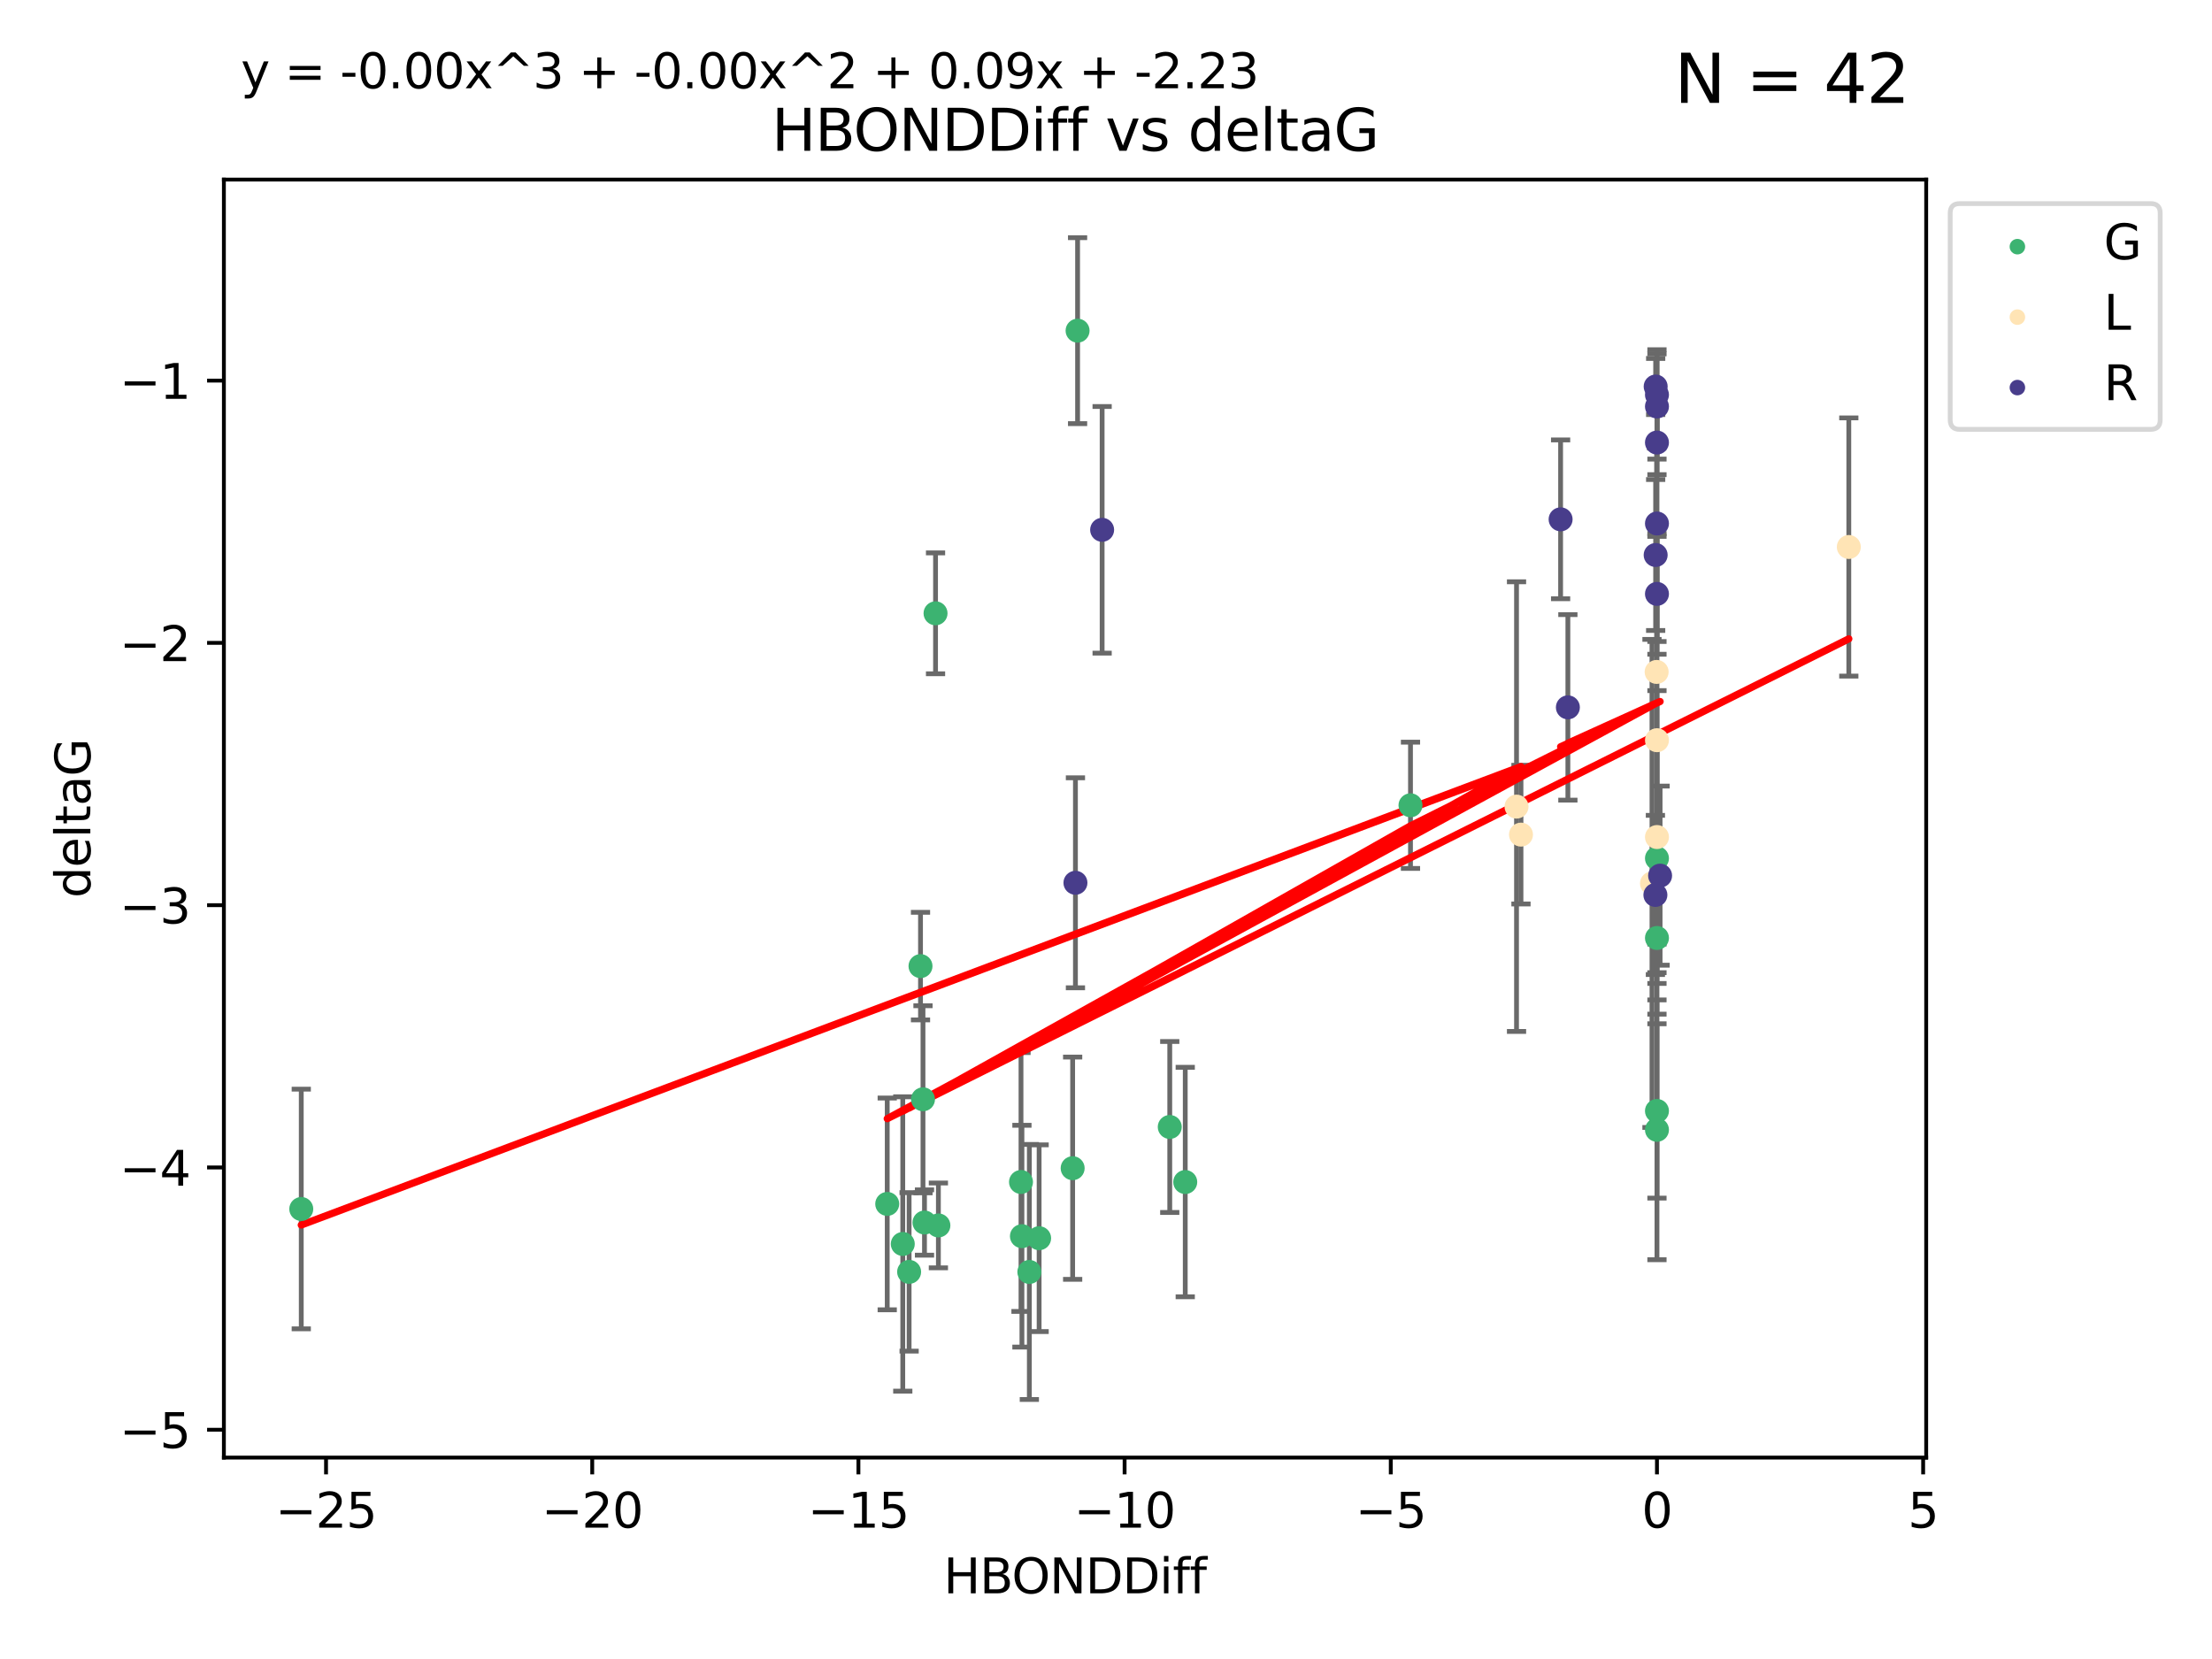 <?xml version="1.0" encoding="utf-8" standalone="no"?>
<!DOCTYPE svg PUBLIC "-//W3C//DTD SVG 1.1//EN"
  "http://www.w3.org/Graphics/SVG/1.1/DTD/svg11.dtd">
<svg xmlns:xlink="http://www.w3.org/1999/xlink" width="460.8pt" height="345.6pt" viewBox="0 0 460.8 345.6" xmlns="http://www.w3.org/2000/svg" version="1.1">
 <defs>
  <style type="text/css">*{stroke-linejoin: round; stroke-linecap: butt}</style>
 </defs>
 <g id="figure_1">
  <g id="patch_1">
   <path d="M 0 345.6 
L 460.8 345.6 
L 460.8 0 
L 0 0 
z
" style="fill: #ffffff"/>
  </g>
  <g id="axes_1">
   <g id="patch_2">
    <path d="M 46.64 303.64 
L 401.26 303.64 
L 401.26 37.411 
L 46.64 37.411 
z
" style="fill: #ffffff"/>
   </g>
   <g id="PathCollection_1">
    <defs>
     <path id="m752e42484c" d="M 0 1.118 
C 0.297 1.118 0.581 1 0.791 0.791 
C 1 0.581 1.118 0.297 1.118 0 
C 1.118 -0.297 1 -0.581 0.791 -0.791 
C 0.581 -1 0.297 -1.118 0 -1.118 
C -0.297 -1.118 -0.581 -1 -0.791 -0.791 
C -1 -0.581 -1.118 -0.297 -1.118 0 
C -1.118 0.297 -1 0.581 -0.791 0.791 
C -0.581 1 -0.297 1.118 0 1.118 
z
" style="stroke: #3cb371"/>
    </defs>
    <g clip-path="url(#p8146390ed5)">
     <use xlink:href="#m752e42484c" x="214.432" y="264.972" style="fill: #3cb371; stroke: #3cb371"/>
     <use xlink:href="#m752e42484c" x="223.453" y="243.357" style="fill: #3cb371; stroke: #3cb371"/>
     <use xlink:href="#m752e42484c" x="188.065" y="259.141" style="fill: #3cb371; stroke: #3cb371"/>
     <use xlink:href="#m752e42484c" x="62.759" y="251.854" style="fill: #3cb371; stroke: #3cb371"/>
     <use xlink:href="#m752e42484c" x="212.887" y="257.518" style="fill: #3cb371; stroke: #3cb371"/>
     <use xlink:href="#m752e42484c" x="212.693" y="246.229" style="fill: #3cb371; stroke: #3cb371"/>
     <use xlink:href="#m752e42484c" x="195.484" y="255.28" style="fill: #3cb371; stroke: #3cb371"/>
     <use xlink:href="#m752e42484c" x="216.469" y="257.942" style="fill: #3cb371; stroke: #3cb371"/>
     <use xlink:href="#m752e42484c" x="224.48" y="68.883" style="fill: #3cb371; stroke: #3cb371"/>
     <use xlink:href="#m752e42484c" x="192.59" y="254.674" style="fill: #3cb371; stroke: #3cb371"/>
     <use xlink:href="#m752e42484c" x="246.908" y="246.241" style="fill: #3cb371; stroke: #3cb371"/>
     <use xlink:href="#m752e42484c" x="189.386" y="264.956" style="fill: #3cb371; stroke: #3cb371"/>
     <use xlink:href="#m752e42484c" x="243.681" y="234.768" style="fill: #3cb371; stroke: #3cb371"/>
     <use xlink:href="#m752e42484c" x="191.758" y="201.259" style="fill: #3cb371; stroke: #3cb371"/>
     <use xlink:href="#m752e42484c" x="184.826" y="250.798" style="fill: #3cb371; stroke: #3cb371"/>
     <use xlink:href="#m752e42484c" x="192.276" y="229.002" style="fill: #3cb371; stroke: #3cb371"/>
     <use xlink:href="#m752e42484c" x="194.89" y="127.765" style="fill: #3cb371; stroke: #3cb371"/>
     <use xlink:href="#m752e42484c" x="293.831" y="167.759" style="fill: #3cb371; stroke: #3cb371"/>
     <use xlink:href="#m752e42484c" x="345.176" y="195.399" style="fill: #3cb371; stroke: #3cb371"/>
     <use xlink:href="#m752e42484c" x="345.176" y="178.803" style="fill: #3cb371; stroke: #3cb371"/>
     <use xlink:href="#m752e42484c" x="345.176" y="235.362" style="fill: #3cb371; stroke: #3cb371"/>
     <use xlink:href="#m752e42484c" x="345.176" y="231.428" style="fill: #3cb371; stroke: #3cb371"/>
    </g>
   </g>
   <g id="PathCollection_2">
    <defs>
     <path id="mb0a4e1e391" d="M 0 1.118 
C 0.297 1.118 0.581 1 0.791 0.791 
C 1 0.581 1.118 0.297 1.118 0 
C 1.118 -0.297 1 -0.581 0.791 -0.791 
C 0.581 -1 0.297 -1.118 0 -1.118 
C -0.297 -1.118 -0.581 -1 -0.791 -0.791 
C -1 -0.581 -1.118 -0.297 -1.118 0 
C -1.118 0.297 -1 0.581 -0.791 0.791 
C -0.581 1 -0.297 1.118 0 1.118 
z
" style="stroke: #ffe4b5"/>
    </defs>
    <g clip-path="url(#p8146390ed5)">
     <use xlink:href="#mb0a4e1e391" x="316.848" y="173.867" style="fill: #ffe4b5; stroke: #ffe4b5"/>
     <use xlink:href="#mb0a4e1e391" x="315.92" y="168.033" style="fill: #ffe4b5; stroke: #ffe4b5"/>
     <use xlink:href="#mb0a4e1e391" x="385.141" y="113.949" style="fill: #ffe4b5; stroke: #ffe4b5"/>
     <use xlink:href="#mb0a4e1e391" x="345.107" y="139.975" style="fill: #ffe4b5; stroke: #ffe4b5"/>
     <use xlink:href="#mb0a4e1e391" x="345.176" y="174.371" style="fill: #ffe4b5; stroke: #ffe4b5"/>
     <use xlink:href="#mb0a4e1e391" x="344.139" y="184.029" style="fill: #ffe4b5; stroke: #ffe4b5"/>
     <use xlink:href="#mb0a4e1e391" x="345.176" y="154.198" style="fill: #ffe4b5; stroke: #ffe4b5"/>
    </g>
   </g>
   <g id="PathCollection_3">
    <defs>
     <path id="m18430d76c0" d="M 0 1.118 
C 0.297 1.118 0.581 1 0.791 0.791 
C 1 0.581 1.118 0.297 1.118 0 
C 1.118 -0.297 1 -0.581 0.791 -0.791 
C 0.581 -1 0.297 -1.118 0 -1.118 
C -0.297 -1.118 -0.581 -1 -0.791 -0.791 
C -1 -0.581 -1.118 -0.297 -1.118 0 
C -1.118 0.297 -1 0.581 -0.791 0.791 
C -0.581 1 -0.297 1.118 0 1.118 
z
" style="stroke: #483d8b"/>
    </defs>
    <g clip-path="url(#p8146390ed5)">
     <use xlink:href="#m18430d76c0" x="345.176" y="123.719" style="fill: #483d8b; stroke: #483d8b"/>
     <use xlink:href="#m18430d76c0" x="224.034" y="183.902" style="fill: #483d8b; stroke: #483d8b"/>
     <use xlink:href="#m18430d76c0" x="344.906" y="80.519" style="fill: #483d8b; stroke: #483d8b"/>
     <use xlink:href="#m18430d76c0" x="229.594" y="110.37" style="fill: #483d8b; stroke: #483d8b"/>
     <use xlink:href="#m18430d76c0" x="344.904" y="115.619" style="fill: #483d8b; stroke: #483d8b"/>
     <use xlink:href="#m18430d76c0" x="345.176" y="84.676" style="fill: #483d8b; stroke: #483d8b"/>
     <use xlink:href="#m18430d76c0" x="325.103" y="108.187" style="fill: #483d8b; stroke: #483d8b"/>
     <use xlink:href="#m18430d76c0" x="345.828" y="182.412" style="fill: #483d8b; stroke: #483d8b"/>
     <use xlink:href="#m18430d76c0" x="345.176" y="92.189" style="fill: #483d8b; stroke: #483d8b"/>
     <use xlink:href="#m18430d76c0" x="345.176" y="82.238" style="fill: #483d8b; stroke: #483d8b"/>
     <use xlink:href="#m18430d76c0" x="326.618" y="147.356" style="fill: #483d8b; stroke: #483d8b"/>
     <use xlink:href="#m18430d76c0" x="345.176" y="109.055" style="fill: #483d8b; stroke: #483d8b"/>
     <use xlink:href="#m18430d76c0" x="344.849" y="186.434" style="fill: #483d8b; stroke: #483d8b"/>
    </g>
   </g>
   <g id="matplotlib.axis_1">
    <g id="xtick_1">
     <g id="line2d_1">
      <defs>
       <path id="m241f8feab2" d="M 0 0 
L 0 3.5 
" style="stroke: #000000; stroke-width: 0.8"/>
      </defs>
      <g>
       <use xlink:href="#m241f8feab2" x="67.92" y="303.64" style="stroke: #000000; stroke-width: 0.8"/>
      </g>
     </g>
     <g id="text_1">
      <!-- −25 -->
      <g transform="translate(57.368 318.238)scale(0.1 -0.1)">
       <defs>
        <path id="DejaVuSans-2212" d="M 678 2272 
L 4684 2272 
L 4684 1741 
L 678 1741 
L 678 2272 
z
" transform="scale(0.016)"/>
        <path id="DejaVuSans-32" d="M 1228 531 
L 3431 531 
L 3431 0 
L 469 0 
L 469 531 
Q 828 903 1448 1529 
Q 2069 2156 2228 2338 
Q 2531 2678 2651 2914 
Q 2772 3150 2772 3378 
Q 2772 3750 2511 3984 
Q 2250 4219 1831 4219 
Q 1534 4219 1204 4116 
Q 875 4013 500 3803 
L 500 4441 
Q 881 4594 1212 4672 
Q 1544 4750 1819 4750 
Q 2544 4750 2975 4387 
Q 3406 4025 3406 3419 
Q 3406 3131 3298 2873 
Q 3191 2616 2906 2266 
Q 2828 2175 2409 1742 
Q 1991 1309 1228 531 
z
" transform="scale(0.016)"/>
        <path id="DejaVuSans-35" d="M 691 4666 
L 3169 4666 
L 3169 4134 
L 1269 4134 
L 1269 2991 
Q 1406 3038 1543 3061 
Q 1681 3084 1819 3084 
Q 2600 3084 3056 2656 
Q 3513 2228 3513 1497 
Q 3513 744 3044 326 
Q 2575 -91 1722 -91 
Q 1428 -91 1123 -41 
Q 819 9 494 109 
L 494 744 
Q 775 591 1075 516 
Q 1375 441 1709 441 
Q 2250 441 2565 725 
Q 2881 1009 2881 1497 
Q 2881 1984 2565 2268 
Q 2250 2553 1709 2553 
Q 1456 2553 1204 2497 
Q 953 2441 691 2322 
L 691 4666 
z
" transform="scale(0.016)"/>
       </defs>
       <use xlink:href="#DejaVuSans-2212"/>
       <use xlink:href="#DejaVuSans-32" x="83.789"/>
       <use xlink:href="#DejaVuSans-35" x="147.412"/>
      </g>
     </g>
    </g>
    <g id="xtick_2">
     <g id="line2d_2">
      <g>
       <use xlink:href="#m241f8feab2" x="123.372" y="303.64" style="stroke: #000000; stroke-width: 0.8"/>
      </g>
     </g>
     <g id="text_2">
      <!-- −20 -->
      <g transform="translate(112.819 318.238)scale(0.1 -0.1)">
       <defs>
        <path id="DejaVuSans-30" d="M 2034 4250 
Q 1547 4250 1301 3770 
Q 1056 3291 1056 2328 
Q 1056 1369 1301 889 
Q 1547 409 2034 409 
Q 2525 409 2770 889 
Q 3016 1369 3016 2328 
Q 3016 3291 2770 3770 
Q 2525 4250 2034 4250 
z
M 2034 4750 
Q 2819 4750 3233 4129 
Q 3647 3509 3647 2328 
Q 3647 1150 3233 529 
Q 2819 -91 2034 -91 
Q 1250 -91 836 529 
Q 422 1150 422 2328 
Q 422 3509 836 4129 
Q 1250 4750 2034 4750 
z
" transform="scale(0.016)"/>
       </defs>
       <use xlink:href="#DejaVuSans-2212"/>
       <use xlink:href="#DejaVuSans-32" x="83.789"/>
       <use xlink:href="#DejaVuSans-30" x="147.412"/>
      </g>
     </g>
    </g>
    <g id="xtick_3">
     <g id="line2d_3">
      <g>
       <use xlink:href="#m241f8feab2" x="178.823" y="303.64" style="stroke: #000000; stroke-width: 0.8"/>
      </g>
     </g>
     <g id="text_3">
      <!-- −15 -->
      <g transform="translate(168.27 318.238)scale(0.1 -0.1)">
       <defs>
        <path id="DejaVuSans-31" d="M 794 531 
L 1825 531 
L 1825 4091 
L 703 3866 
L 703 4441 
L 1819 4666 
L 2450 4666 
L 2450 531 
L 3481 531 
L 3481 0 
L 794 0 
L 794 531 
z
" transform="scale(0.016)"/>
       </defs>
       <use xlink:href="#DejaVuSans-2212"/>
       <use xlink:href="#DejaVuSans-31" x="83.789"/>
       <use xlink:href="#DejaVuSans-35" x="147.412"/>
      </g>
     </g>
    </g>
    <g id="xtick_4">
     <g id="line2d_4">
      <g>
       <use xlink:href="#m241f8feab2" x="234.274" y="303.64" style="stroke: #000000; stroke-width: 0.8"/>
      </g>
     </g>
     <g id="text_4">
      <!-- −10 -->
      <g transform="translate(223.722 318.238)scale(0.1 -0.1)">
       <use xlink:href="#DejaVuSans-2212"/>
       <use xlink:href="#DejaVuSans-31" x="83.789"/>
       <use xlink:href="#DejaVuSans-30" x="147.412"/>
      </g>
     </g>
    </g>
    <g id="xtick_5">
     <g id="line2d_5">
      <g>
       <use xlink:href="#m241f8feab2" x="289.725" y="303.64" style="stroke: #000000; stroke-width: 0.8"/>
      </g>
     </g>
     <g id="text_5">
      <!-- −5 -->
      <g transform="translate(282.354 318.238)scale(0.1 -0.1)">
       <use xlink:href="#DejaVuSans-2212"/>
       <use xlink:href="#DejaVuSans-35" x="83.789"/>
      </g>
     </g>
    </g>
    <g id="xtick_6">
     <g id="line2d_6">
      <g>
       <use xlink:href="#m241f8feab2" x="345.176" y="303.64" style="stroke: #000000; stroke-width: 0.8"/>
      </g>
     </g>
     <g id="text_6">
      <!-- 0 -->
      <g transform="translate(341.995 318.238)scale(0.1 -0.1)">
       <use xlink:href="#DejaVuSans-30"/>
      </g>
     </g>
    </g>
    <g id="xtick_7">
     <g id="line2d_7">
      <g>
       <use xlink:href="#m241f8feab2" x="400.627" y="303.64" style="stroke: #000000; stroke-width: 0.8"/>
      </g>
     </g>
     <g id="text_7">
      <!-- 5 -->
      <g transform="translate(397.446 318.238)scale(0.1 -0.1)">
       <use xlink:href="#DejaVuSans-35"/>
      </g>
     </g>
    </g>
    <g id="text_8">
     <!-- HBONDDiff -->
     <g transform="translate(196.561 331.917)scale(0.1 -0.1)">
      <defs>
       <path id="DejaVuSans-48" d="M 628 4666 
L 1259 4666 
L 1259 2753 
L 3553 2753 
L 3553 4666 
L 4184 4666 
L 4184 0 
L 3553 0 
L 3553 2222 
L 1259 2222 
L 1259 0 
L 628 0 
L 628 4666 
z
" transform="scale(0.016)"/>
       <path id="DejaVuSans-42" d="M 1259 2228 
L 1259 519 
L 2272 519 
Q 2781 519 3026 730 
Q 3272 941 3272 1375 
Q 3272 1813 3026 2020 
Q 2781 2228 2272 2228 
L 1259 2228 
z
M 1259 4147 
L 1259 2741 
L 2194 2741 
Q 2656 2741 2882 2914 
Q 3109 3088 3109 3444 
Q 3109 3797 2882 3972 
Q 2656 4147 2194 4147 
L 1259 4147 
z
M 628 4666 
L 2241 4666 
Q 2963 4666 3353 4366 
Q 3744 4066 3744 3513 
Q 3744 3084 3544 2831 
Q 3344 2578 2956 2516 
Q 3422 2416 3680 2098 
Q 3938 1781 3938 1306 
Q 3938 681 3513 340 
Q 3088 0 2303 0 
L 628 0 
L 628 4666 
z
" transform="scale(0.016)"/>
       <path id="DejaVuSans-4f" d="M 2522 4238 
Q 1834 4238 1429 3725 
Q 1025 3213 1025 2328 
Q 1025 1447 1429 934 
Q 1834 422 2522 422 
Q 3209 422 3611 934 
Q 4013 1447 4013 2328 
Q 4013 3213 3611 3725 
Q 3209 4238 2522 4238 
z
M 2522 4750 
Q 3503 4750 4090 4092 
Q 4678 3434 4678 2328 
Q 4678 1225 4090 567 
Q 3503 -91 2522 -91 
Q 1538 -91 948 565 
Q 359 1222 359 2328 
Q 359 3434 948 4092 
Q 1538 4750 2522 4750 
z
" transform="scale(0.016)"/>
       <path id="DejaVuSans-4e" d="M 628 4666 
L 1478 4666 
L 3547 763 
L 3547 4666 
L 4159 4666 
L 4159 0 
L 3309 0 
L 1241 3903 
L 1241 0 
L 628 0 
L 628 4666 
z
" transform="scale(0.016)"/>
       <path id="DejaVuSans-44" d="M 1259 4147 
L 1259 519 
L 2022 519 
Q 2988 519 3436 956 
Q 3884 1394 3884 2338 
Q 3884 3275 3436 3711 
Q 2988 4147 2022 4147 
L 1259 4147 
z
M 628 4666 
L 1925 4666 
Q 3281 4666 3915 4102 
Q 4550 3538 4550 2338 
Q 4550 1131 3912 565 
Q 3275 0 1925 0 
L 628 0 
L 628 4666 
z
" transform="scale(0.016)"/>
       <path id="DejaVuSans-69" d="M 603 3500 
L 1178 3500 
L 1178 0 
L 603 0 
L 603 3500 
z
M 603 4863 
L 1178 4863 
L 1178 4134 
L 603 4134 
L 603 4863 
z
" transform="scale(0.016)"/>
       <path id="DejaVuSans-66" d="M 2375 4863 
L 2375 4384 
L 1825 4384 
Q 1516 4384 1395 4259 
Q 1275 4134 1275 3809 
L 1275 3500 
L 2222 3500 
L 2222 3053 
L 1275 3053 
L 1275 0 
L 697 0 
L 697 3053 
L 147 3053 
L 147 3500 
L 697 3500 
L 697 3744 
Q 697 4328 969 4595 
Q 1241 4863 1831 4863 
L 2375 4863 
z
" transform="scale(0.016)"/>
      </defs>
      <use xlink:href="#DejaVuSans-48"/>
      <use xlink:href="#DejaVuSans-42" x="75.195"/>
      <use xlink:href="#DejaVuSans-4f" x="142.049"/>
      <use xlink:href="#DejaVuSans-4e" x="220.76"/>
      <use xlink:href="#DejaVuSans-44" x="295.564"/>
      <use xlink:href="#DejaVuSans-44" x="372.566"/>
      <use xlink:href="#DejaVuSans-69" x="449.568"/>
      <use xlink:href="#DejaVuSans-66" x="477.352"/>
      <use xlink:href="#DejaVuSans-66" x="512.557"/>
     </g>
    </g>
   </g>
   <g id="matplotlib.axis_2">
    <g id="ytick_1">
     <g id="line2d_8">
      <defs>
       <path id="medeb23a49d" d="M 0 0 
L -3.5 0 
" style="stroke: #000000; stroke-width: 0.8"/>
      </defs>
      <g>
       <use xlink:href="#medeb23a49d" x="46.64" y="297.844" style="stroke: #000000; stroke-width: 0.8"/>
      </g>
     </g>
     <g id="text_9">
      <!-- −5 -->
      <g transform="translate(24.898 301.643)scale(0.1 -0.1)">
       <use xlink:href="#DejaVuSans-2212"/>
       <use xlink:href="#DejaVuSans-35" x="83.789"/>
      </g>
     </g>
    </g>
    <g id="ytick_2">
     <g id="line2d_9">
      <g>
       <use xlink:href="#medeb23a49d" x="46.64" y="243.204" style="stroke: #000000; stroke-width: 0.8"/>
      </g>
     </g>
     <g id="text_10">
      <!-- −4 -->
      <g transform="translate(24.898 247.003)scale(0.1 -0.1)">
       <defs>
        <path id="DejaVuSans-34" d="M 2419 4116 
L 825 1625 
L 2419 1625 
L 2419 4116 
z
M 2253 4666 
L 3047 4666 
L 3047 1625 
L 3713 1625 
L 3713 1100 
L 3047 1100 
L 3047 0 
L 2419 0 
L 2419 1100 
L 313 1100 
L 313 1709 
L 2253 4666 
z
" transform="scale(0.016)"/>
       </defs>
       <use xlink:href="#DejaVuSans-2212"/>
       <use xlink:href="#DejaVuSans-34" x="83.789"/>
      </g>
     </g>
    </g>
    <g id="ytick_3">
     <g id="line2d_10">
      <g>
       <use xlink:href="#medeb23a49d" x="46.64" y="188.564" style="stroke: #000000; stroke-width: 0.8"/>
      </g>
     </g>
     <g id="text_11">
      <!-- −3 -->
      <g transform="translate(24.898 192.364)scale(0.1 -0.1)">
       <defs>
        <path id="DejaVuSans-33" d="M 2597 2516 
Q 3050 2419 3304 2112 
Q 3559 1806 3559 1356 
Q 3559 666 3084 287 
Q 2609 -91 1734 -91 
Q 1441 -91 1130 -33 
Q 819 25 488 141 
L 488 750 
Q 750 597 1062 519 
Q 1375 441 1716 441 
Q 2309 441 2620 675 
Q 2931 909 2931 1356 
Q 2931 1769 2642 2001 
Q 2353 2234 1838 2234 
L 1294 2234 
L 1294 2753 
L 1863 2753 
Q 2328 2753 2575 2939 
Q 2822 3125 2822 3475 
Q 2822 3834 2567 4026 
Q 2313 4219 1838 4219 
Q 1578 4219 1281 4162 
Q 984 4106 628 3988 
L 628 4550 
Q 988 4650 1302 4700 
Q 1616 4750 1894 4750 
Q 2613 4750 3031 4423 
Q 3450 4097 3450 3541 
Q 3450 3153 3228 2886 
Q 3006 2619 2597 2516 
z
" transform="scale(0.016)"/>
       </defs>
       <use xlink:href="#DejaVuSans-2212"/>
       <use xlink:href="#DejaVuSans-33" x="83.789"/>
      </g>
     </g>
    </g>
    <g id="ytick_4">
     <g id="line2d_11">
      <g>
       <use xlink:href="#medeb23a49d" x="46.64" y="133.924" style="stroke: #000000; stroke-width: 0.8"/>
      </g>
     </g>
     <g id="text_12">
      <!-- −2 -->
      <g transform="translate(24.898 137.724)scale(0.1 -0.1)">
       <use xlink:href="#DejaVuSans-2212"/>
       <use xlink:href="#DejaVuSans-32" x="83.789"/>
      </g>
     </g>
    </g>
    <g id="ytick_5">
     <g id="line2d_12">
      <g>
       <use xlink:href="#medeb23a49d" x="46.64" y="79.284" style="stroke: #000000; stroke-width: 0.8"/>
      </g>
     </g>
     <g id="text_13">
      <!-- −1 -->
      <g transform="translate(24.898 83.084)scale(0.1 -0.1)">
       <use xlink:href="#DejaVuSans-2212"/>
       <use xlink:href="#DejaVuSans-31" x="83.789"/>
      </g>
     </g>
    </g>
    <g id="text_14">
     <!-- deltaG -->
     <g transform="translate(18.818 187.064)rotate(-90)scale(0.1 -0.1)">
      <defs>
       <path id="DejaVuSans-64" d="M 2906 2969 
L 2906 4863 
L 3481 4863 
L 3481 0 
L 2906 0 
L 2906 525 
Q 2725 213 2448 61 
Q 2172 -91 1784 -91 
Q 1150 -91 751 415 
Q 353 922 353 1747 
Q 353 2572 751 3078 
Q 1150 3584 1784 3584 
Q 2172 3584 2448 3432 
Q 2725 3281 2906 2969 
z
M 947 1747 
Q 947 1113 1208 752 
Q 1469 391 1925 391 
Q 2381 391 2643 752 
Q 2906 1113 2906 1747 
Q 2906 2381 2643 2742 
Q 2381 3103 1925 3103 
Q 1469 3103 1208 2742 
Q 947 2381 947 1747 
z
" transform="scale(0.016)"/>
       <path id="DejaVuSans-65" d="M 3597 1894 
L 3597 1613 
L 953 1613 
Q 991 1019 1311 708 
Q 1631 397 2203 397 
Q 2534 397 2845 478 
Q 3156 559 3463 722 
L 3463 178 
Q 3153 47 2828 -22 
Q 2503 -91 2169 -91 
Q 1331 -91 842 396 
Q 353 884 353 1716 
Q 353 2575 817 3079 
Q 1281 3584 2069 3584 
Q 2775 3584 3186 3129 
Q 3597 2675 3597 1894 
z
M 3022 2063 
Q 3016 2534 2758 2815 
Q 2500 3097 2075 3097 
Q 1594 3097 1305 2825 
Q 1016 2553 972 2059 
L 3022 2063 
z
" transform="scale(0.016)"/>
       <path id="DejaVuSans-6c" d="M 603 4863 
L 1178 4863 
L 1178 0 
L 603 0 
L 603 4863 
z
" transform="scale(0.016)"/>
       <path id="DejaVuSans-74" d="M 1172 4494 
L 1172 3500 
L 2356 3500 
L 2356 3053 
L 1172 3053 
L 1172 1153 
Q 1172 725 1289 603 
Q 1406 481 1766 481 
L 2356 481 
L 2356 0 
L 1766 0 
Q 1100 0 847 248 
Q 594 497 594 1153 
L 594 3053 
L 172 3053 
L 172 3500 
L 594 3500 
L 594 4494 
L 1172 4494 
z
" transform="scale(0.016)"/>
       <path id="DejaVuSans-61" d="M 2194 1759 
Q 1497 1759 1228 1600 
Q 959 1441 959 1056 
Q 959 750 1161 570 
Q 1363 391 1709 391 
Q 2188 391 2477 730 
Q 2766 1069 2766 1631 
L 2766 1759 
L 2194 1759 
z
M 3341 1997 
L 3341 0 
L 2766 0 
L 2766 531 
Q 2569 213 2275 61 
Q 1981 -91 1556 -91 
Q 1019 -91 701 211 
Q 384 513 384 1019 
Q 384 1609 779 1909 
Q 1175 2209 1959 2209 
L 2766 2209 
L 2766 2266 
Q 2766 2663 2505 2880 
Q 2244 3097 1772 3097 
Q 1472 3097 1187 3025 
Q 903 2953 641 2809 
L 641 3341 
Q 956 3463 1253 3523 
Q 1550 3584 1831 3584 
Q 2591 3584 2966 3190 
Q 3341 2797 3341 1997 
z
" transform="scale(0.016)"/>
       <path id="DejaVuSans-47" d="M 3809 666 
L 3809 1919 
L 2778 1919 
L 2778 2438 
L 4434 2438 
L 4434 434 
Q 4069 175 3628 42 
Q 3188 -91 2688 -91 
Q 1594 -91 976 548 
Q 359 1188 359 2328 
Q 359 3472 976 4111 
Q 1594 4750 2688 4750 
Q 3144 4750 3555 4637 
Q 3966 4525 4313 4306 
L 4313 3634 
Q 3963 3931 3569 4081 
Q 3175 4231 2741 4231 
Q 1884 4231 1454 3753 
Q 1025 3275 1025 2328 
Q 1025 1384 1454 906 
Q 1884 428 2741 428 
Q 3075 428 3337 486 
Q 3600 544 3809 666 
z
" transform="scale(0.016)"/>
      </defs>
      <use xlink:href="#DejaVuSans-64"/>
      <use xlink:href="#DejaVuSans-65" x="63.477"/>
      <use xlink:href="#DejaVuSans-6c" x="125"/>
      <use xlink:href="#DejaVuSans-74" x="152.783"/>
      <use xlink:href="#DejaVuSans-61" x="191.992"/>
      <use xlink:href="#DejaVuSans-47" x="253.271"/>
     </g>
    </g>
   </g>
   <g id="LineCollection_1">
    <path d="M 214.432 291.539 
L 214.432 238.405 
" clip-path="url(#p8146390ed5)" style="fill: none; stroke: #696969"/>
    <path d="M 223.453 266.51 
L 223.453 220.204 
" clip-path="url(#p8146390ed5)" style="fill: none; stroke: #696969"/>
    <path d="M 188.065 289.801 
L 188.065 228.482 
" clip-path="url(#p8146390ed5)" style="fill: none; stroke: #696969"/>
    <path d="M 62.759 276.82 
L 62.759 226.888 
" clip-path="url(#p8146390ed5)" style="fill: none; stroke: #696969"/>
    <path d="M 212.887 280.619 
L 212.887 234.417 
" clip-path="url(#p8146390ed5)" style="fill: none; stroke: #696969"/>
    <path d="M 212.693 273.192 
L 212.693 219.267 
" clip-path="url(#p8146390ed5)" style="fill: none; stroke: #696969"/>
    <path d="M 195.484 264.116 
L 195.484 246.445 
" clip-path="url(#p8146390ed5)" style="fill: none; stroke: #696969"/>
    <path d="M 216.469 277.391 
L 216.469 238.493 
" clip-path="url(#p8146390ed5)" style="fill: none; stroke: #696969"/>
    <path d="M 224.48 88.254 
L 224.48 49.513 
" clip-path="url(#p8146390ed5)" style="fill: none; stroke: #696969"/>
    <path d="M 192.59 261.477 
L 192.59 247.87 
" clip-path="url(#p8146390ed5)" style="fill: none; stroke: #696969"/>
    <path d="M 246.908 270.142 
L 246.908 222.34 
" clip-path="url(#p8146390ed5)" style="fill: none; stroke: #696969"/>
    <path d="M 189.386 281.463 
L 189.386 248.45 
" clip-path="url(#p8146390ed5)" style="fill: none; stroke: #696969"/>
    <path d="M 243.681 252.578 
L 243.681 216.959 
" clip-path="url(#p8146390ed5)" style="fill: none; stroke: #696969"/>
    <path d="M 191.758 212.466 
L 191.758 190.051 
" clip-path="url(#p8146390ed5)" style="fill: none; stroke: #696969"/>
    <path d="M 184.826 272.857 
L 184.826 228.74 
" clip-path="url(#p8146390ed5)" style="fill: none; stroke: #696969"/>
    <path d="M 192.276 248.489 
L 192.276 209.516 
" clip-path="url(#p8146390ed5)" style="fill: none; stroke: #696969"/>
    <path d="M 194.89 140.357 
L 194.89 115.174 
" clip-path="url(#p8146390ed5)" style="fill: none; stroke: #696969"/>
    <path d="M 293.831 180.911 
L 293.831 154.608 
" clip-path="url(#p8146390ed5)" style="fill: none; stroke: #696969"/>
    <path d="M 345.176 211.267 
L 345.176 179.53 
" clip-path="url(#p8146390ed5)" style="fill: none; stroke: #696969"/>
    <path d="M 345.176 202.627 
L 345.176 154.978 
" clip-path="url(#p8146390ed5)" style="fill: none; stroke: #696969"/>
    <path d="M 345.176 262.421 
L 345.176 208.303 
" clip-path="url(#p8146390ed5)" style="fill: none; stroke: #696969"/>
    <path d="M 345.176 249.586 
L 345.176 213.27 
" clip-path="url(#p8146390ed5)" style="fill: none; stroke: #696969"/>
   </g>
   <g id="line2d_13">
    <defs>
     <path id="mb375f521fe" d="M 2 0 
L -2 -0 
" style="stroke: #696969"/>
    </defs>
    <g clip-path="url(#p8146390ed5)">
     <use xlink:href="#mb375f521fe" x="214.432" y="291.539" style="fill: #696969; stroke: #696969"/>
     <use xlink:href="#mb375f521fe" x="223.453" y="266.51" style="fill: #696969; stroke: #696969"/>
     <use xlink:href="#mb375f521fe" x="188.065" y="289.801" style="fill: #696969; stroke: #696969"/>
     <use xlink:href="#mb375f521fe" x="62.759" y="276.82" style="fill: #696969; stroke: #696969"/>
     <use xlink:href="#mb375f521fe" x="212.887" y="280.619" style="fill: #696969; stroke: #696969"/>
     <use xlink:href="#mb375f521fe" x="212.693" y="273.192" style="fill: #696969; stroke: #696969"/>
     <use xlink:href="#mb375f521fe" x="195.484" y="264.116" style="fill: #696969; stroke: #696969"/>
     <use xlink:href="#mb375f521fe" x="216.469" y="277.391" style="fill: #696969; stroke: #696969"/>
     <use xlink:href="#mb375f521fe" x="224.48" y="88.254" style="fill: #696969; stroke: #696969"/>
     <use xlink:href="#mb375f521fe" x="192.59" y="261.477" style="fill: #696969; stroke: #696969"/>
     <use xlink:href="#mb375f521fe" x="246.908" y="270.142" style="fill: #696969; stroke: #696969"/>
     <use xlink:href="#mb375f521fe" x="189.386" y="281.463" style="fill: #696969; stroke: #696969"/>
     <use xlink:href="#mb375f521fe" x="243.681" y="252.578" style="fill: #696969; stroke: #696969"/>
     <use xlink:href="#mb375f521fe" x="191.758" y="212.466" style="fill: #696969; stroke: #696969"/>
     <use xlink:href="#mb375f521fe" x="184.826" y="272.857" style="fill: #696969; stroke: #696969"/>
     <use xlink:href="#mb375f521fe" x="192.276" y="248.489" style="fill: #696969; stroke: #696969"/>
     <use xlink:href="#mb375f521fe" x="194.89" y="140.357" style="fill: #696969; stroke: #696969"/>
     <use xlink:href="#mb375f521fe" x="293.831" y="180.911" style="fill: #696969; stroke: #696969"/>
     <use xlink:href="#mb375f521fe" x="345.176" y="211.267" style="fill: #696969; stroke: #696969"/>
     <use xlink:href="#mb375f521fe" x="345.176" y="202.627" style="fill: #696969; stroke: #696969"/>
     <use xlink:href="#mb375f521fe" x="345.176" y="262.421" style="fill: #696969; stroke: #696969"/>
     <use xlink:href="#mb375f521fe" x="345.176" y="249.586" style="fill: #696969; stroke: #696969"/>
    </g>
   </g>
   <g id="line2d_14">
    <g clip-path="url(#p8146390ed5)">
     <use xlink:href="#mb375f521fe" x="214.432" y="238.405" style="fill: #696969; stroke: #696969"/>
     <use xlink:href="#mb375f521fe" x="223.453" y="220.204" style="fill: #696969; stroke: #696969"/>
     <use xlink:href="#mb375f521fe" x="188.065" y="228.482" style="fill: #696969; stroke: #696969"/>
     <use xlink:href="#mb375f521fe" x="62.759" y="226.888" style="fill: #696969; stroke: #696969"/>
     <use xlink:href="#mb375f521fe" x="212.887" y="234.417" style="fill: #696969; stroke: #696969"/>
     <use xlink:href="#mb375f521fe" x="212.693" y="219.267" style="fill: #696969; stroke: #696969"/>
     <use xlink:href="#mb375f521fe" x="195.484" y="246.445" style="fill: #696969; stroke: #696969"/>
     <use xlink:href="#mb375f521fe" x="216.469" y="238.493" style="fill: #696969; stroke: #696969"/>
     <use xlink:href="#mb375f521fe" x="224.48" y="49.513" style="fill: #696969; stroke: #696969"/>
     <use xlink:href="#mb375f521fe" x="192.59" y="247.87" style="fill: #696969; stroke: #696969"/>
     <use xlink:href="#mb375f521fe" x="246.908" y="222.34" style="fill: #696969; stroke: #696969"/>
     <use xlink:href="#mb375f521fe" x="189.386" y="248.45" style="fill: #696969; stroke: #696969"/>
     <use xlink:href="#mb375f521fe" x="243.681" y="216.959" style="fill: #696969; stroke: #696969"/>
     <use xlink:href="#mb375f521fe" x="191.758" y="190.051" style="fill: #696969; stroke: #696969"/>
     <use xlink:href="#mb375f521fe" x="184.826" y="228.74" style="fill: #696969; stroke: #696969"/>
     <use xlink:href="#mb375f521fe" x="192.276" y="209.516" style="fill: #696969; stroke: #696969"/>
     <use xlink:href="#mb375f521fe" x="194.89" y="115.174" style="fill: #696969; stroke: #696969"/>
     <use xlink:href="#mb375f521fe" x="293.831" y="154.608" style="fill: #696969; stroke: #696969"/>
     <use xlink:href="#mb375f521fe" x="345.176" y="179.53" style="fill: #696969; stroke: #696969"/>
     <use xlink:href="#mb375f521fe" x="345.176" y="154.978" style="fill: #696969; stroke: #696969"/>
     <use xlink:href="#mb375f521fe" x="345.176" y="208.303" style="fill: #696969; stroke: #696969"/>
     <use xlink:href="#mb375f521fe" x="345.176" y="213.27" style="fill: #696969; stroke: #696969"/>
    </g>
   </g>
   <g id="LineCollection_2">
    <path d="M 316.848 188.312 
L 316.848 159.422 
" clip-path="url(#p8146390ed5)" style="fill: none; stroke: #696969"/>
    <path d="M 315.92 214.868 
L 315.92 121.197 
" clip-path="url(#p8146390ed5)" style="fill: none; stroke: #696969"/>
    <path d="M 385.141 140.845 
L 385.141 87.053 
" clip-path="url(#p8146390ed5)" style="fill: none; stroke: #696969"/>
    <path d="M 345.107 186.607 
L 345.107 93.342 
" clip-path="url(#p8146390ed5)" style="fill: none; stroke: #696969"/>
    <path d="M 345.176 204.872 
L 345.176 143.869 
" clip-path="url(#p8146390ed5)" style="fill: none; stroke: #696969"/>
    <path d="M 344.139 234.864 
L 344.139 133.193 
" clip-path="url(#p8146390ed5)" style="fill: none; stroke: #696969"/>
    <path d="M 345.176 196.659 
L 345.176 111.737 
" clip-path="url(#p8146390ed5)" style="fill: none; stroke: #696969"/>
   </g>
   <g id="line2d_15">
    <g clip-path="url(#p8146390ed5)">
     <use xlink:href="#mb375f521fe" x="316.848" y="188.312" style="fill: #696969; stroke: #696969"/>
     <use xlink:href="#mb375f521fe" x="315.92" y="214.868" style="fill: #696969; stroke: #696969"/>
     <use xlink:href="#mb375f521fe" x="385.141" y="140.845" style="fill: #696969; stroke: #696969"/>
     <use xlink:href="#mb375f521fe" x="345.107" y="186.607" style="fill: #696969; stroke: #696969"/>
     <use xlink:href="#mb375f521fe" x="345.176" y="204.872" style="fill: #696969; stroke: #696969"/>
     <use xlink:href="#mb375f521fe" x="344.139" y="234.864" style="fill: #696969; stroke: #696969"/>
     <use xlink:href="#mb375f521fe" x="345.176" y="196.659" style="fill: #696969; stroke: #696969"/>
    </g>
   </g>
   <g id="line2d_16">
    <g clip-path="url(#p8146390ed5)">
     <use xlink:href="#mb375f521fe" x="316.848" y="159.422" style="fill: #696969; stroke: #696969"/>
     <use xlink:href="#mb375f521fe" x="315.92" y="121.197" style="fill: #696969; stroke: #696969"/>
     <use xlink:href="#mb375f521fe" x="385.141" y="87.053" style="fill: #696969; stroke: #696969"/>
     <use xlink:href="#mb375f521fe" x="345.107" y="93.342" style="fill: #696969; stroke: #696969"/>
     <use xlink:href="#mb375f521fe" x="345.176" y="143.869" style="fill: #696969; stroke: #696969"/>
     <use xlink:href="#mb375f521fe" x="344.139" y="133.193" style="fill: #696969; stroke: #696969"/>
     <use xlink:href="#mb375f521fe" x="345.176" y="111.737" style="fill: #696969; stroke: #696969"/>
    </g>
   </g>
   <g id="LineCollection_3">
    <path d="M 345.176 136.293 
L 345.176 111.145 
" clip-path="url(#p8146390ed5)" style="fill: none; stroke: #696969"/>
    <path d="M 224.034 205.775 
L 224.034 162.029 
" clip-path="url(#p8146390ed5)" style="fill: none; stroke: #696969"/>
    <path d="M 344.906 86.364 
L 344.906 74.673 
" clip-path="url(#p8146390ed5)" style="fill: none; stroke: #696969"/>
    <path d="M 229.594 136.06 
L 229.594 84.68 
" clip-path="url(#p8146390ed5)" style="fill: none; stroke: #696969"/>
    <path d="M 344.904 131.34 
L 344.904 99.898 
" clip-path="url(#p8146390ed5)" style="fill: none; stroke: #696969"/>
    <path d="M 345.176 95.636 
L 345.176 73.716 
" clip-path="url(#p8146390ed5)" style="fill: none; stroke: #696969"/>
    <path d="M 325.103 124.731 
L 325.103 91.644 
" clip-path="url(#p8146390ed5)" style="fill: none; stroke: #696969"/>
    <path d="M 345.828 201.07 
L 345.828 163.755 
" clip-path="url(#p8146390ed5)" style="fill: none; stroke: #696969"/>
    <path d="M 345.176 98.879 
L 345.176 85.499 
" clip-path="url(#p8146390ed5)" style="fill: none; stroke: #696969"/>
    <path d="M 345.176 91.629 
L 345.176 72.847 
" clip-path="url(#p8146390ed5)" style="fill: none; stroke: #696969"/>
    <path d="M 326.618 166.68 
L 326.618 128.033 
" clip-path="url(#p8146390ed5)" style="fill: none; stroke: #696969"/>
    <path d="M 345.176 133.639 
L 345.176 84.471 
" clip-path="url(#p8146390ed5)" style="fill: none; stroke: #696969"/>
    <path d="M 344.849 203.016 
L 344.849 169.852 
" clip-path="url(#p8146390ed5)" style="fill: none; stroke: #696969"/>
   </g>
   <g id="line2d_17">
    <g clip-path="url(#p8146390ed5)">
     <use xlink:href="#mb375f521fe" x="345.176" y="136.293" style="fill: #696969; stroke: #696969"/>
     <use xlink:href="#mb375f521fe" x="224.034" y="205.775" style="fill: #696969; stroke: #696969"/>
     <use xlink:href="#mb375f521fe" x="344.906" y="86.364" style="fill: #696969; stroke: #696969"/>
     <use xlink:href="#mb375f521fe" x="229.594" y="136.06" style="fill: #696969; stroke: #696969"/>
     <use xlink:href="#mb375f521fe" x="344.904" y="131.34" style="fill: #696969; stroke: #696969"/>
     <use xlink:href="#mb375f521fe" x="345.176" y="95.636" style="fill: #696969; stroke: #696969"/>
     <use xlink:href="#mb375f521fe" x="325.103" y="124.731" style="fill: #696969; stroke: #696969"/>
     <use xlink:href="#mb375f521fe" x="345.828" y="201.07" style="fill: #696969; stroke: #696969"/>
     <use xlink:href="#mb375f521fe" x="345.176" y="98.879" style="fill: #696969; stroke: #696969"/>
     <use xlink:href="#mb375f521fe" x="345.176" y="91.629" style="fill: #696969; stroke: #696969"/>
     <use xlink:href="#mb375f521fe" x="326.618" y="166.68" style="fill: #696969; stroke: #696969"/>
     <use xlink:href="#mb375f521fe" x="345.176" y="133.639" style="fill: #696969; stroke: #696969"/>
     <use xlink:href="#mb375f521fe" x="344.849" y="203.016" style="fill: #696969; stroke: #696969"/>
    </g>
   </g>
   <g id="line2d_18">
    <g clip-path="url(#p8146390ed5)">
     <use xlink:href="#mb375f521fe" x="345.176" y="111.145" style="fill: #696969; stroke: #696969"/>
     <use xlink:href="#mb375f521fe" x="224.034" y="162.029" style="fill: #696969; stroke: #696969"/>
     <use xlink:href="#mb375f521fe" x="344.906" y="74.673" style="fill: #696969; stroke: #696969"/>
     <use xlink:href="#mb375f521fe" x="229.594" y="84.68" style="fill: #696969; stroke: #696969"/>
     <use xlink:href="#mb375f521fe" x="344.904" y="99.898" style="fill: #696969; stroke: #696969"/>
     <use xlink:href="#mb375f521fe" x="345.176" y="73.716" style="fill: #696969; stroke: #696969"/>
     <use xlink:href="#mb375f521fe" x="325.103" y="91.644" style="fill: #696969; stroke: #696969"/>
     <use xlink:href="#mb375f521fe" x="345.828" y="163.755" style="fill: #696969; stroke: #696969"/>
     <use xlink:href="#mb375f521fe" x="345.176" y="85.499" style="fill: #696969; stroke: #696969"/>
     <use xlink:href="#mb375f521fe" x="345.176" y="72.847" style="fill: #696969; stroke: #696969"/>
     <use xlink:href="#mb375f521fe" x="326.618" y="128.033" style="fill: #696969; stroke: #696969"/>
     <use xlink:href="#mb375f521fe" x="345.176" y="84.471" style="fill: #696969; stroke: #696969"/>
     <use xlink:href="#mb375f521fe" x="344.849" y="169.852" style="fill: #696969; stroke: #696969"/>
    </g>
   </g>
   <g id="line2d_19">
    <path d="M 214.432 217.773 
L 223.453 212.753 
L 188.065 231.483 
L 316.848 159.685 
L 62.759 255.194 
L 315.92 160.16 
L 212.887 218.619 
L 212.693 218.725 
L 195.484 227.799 
L 216.469 216.652 
L 224.48 212.174 
L 192.59 229.255 
L 246.908 199.233 
L 189.386 230.839 
L 243.681 201.119 
L 191.758 229.669 
L 385.141 133.08 
L 184.826 233.042 
L 345.107 146.444 
L 192.276 229.411 
L 194.89 228.1 
L 293.831 172.031 
L 345.176 146.415 
L 344.139 146.853 
L 345.176 146.415 
L 224.034 212.425 
L 345.176 146.415 
L 344.906 146.529 
L 229.594 209.267 
L 344.904 146.529 
L 345.176 146.415 
L 345.176 146.415 
L 325.103 155.562 
L 345.828 146.141 
L 345.176 146.415 
L 345.176 146.415 
L 345.176 146.415 
L 326.618 154.827 
L 345.176 146.415 
L 345.176 146.415 
L 344.849 146.553 
L 345.176 146.415 
" clip-path="url(#p8146390ed5)" style="fill: none; stroke: #ff0000; stroke-width: 1.5; stroke-linecap: square"/>
   </g>
   <g id="line2d_20">
    <defs>
     <path id="mba63c21939" d="M 0 2 
C 0.53 2 1.039 1.789 1.414 1.414 
C 1.789 1.039 2 0.53 2 0 
C 2 -0.53 1.789 -1.039 1.414 -1.414 
C 1.039 -1.789 0.53 -2 0 -2 
C -0.53 -2 -1.039 -1.789 -1.414 -1.414 
C -1.789 -1.039 -2 -0.53 -2 0 
C -2 0.53 -1.789 1.039 -1.414 1.414 
C -1.039 1.789 -0.53 2 0 2 
z
" style="stroke: #3cb371"/>
    </defs>
    <g clip-path="url(#p8146390ed5)">
     <use xlink:href="#mba63c21939" x="214.432" y="264.972" style="fill: #3cb371; stroke: #3cb371"/>
     <use xlink:href="#mba63c21939" x="223.453" y="243.357" style="fill: #3cb371; stroke: #3cb371"/>
     <use xlink:href="#mba63c21939" x="188.065" y="259.141" style="fill: #3cb371; stroke: #3cb371"/>
     <use xlink:href="#mba63c21939" x="62.759" y="251.854" style="fill: #3cb371; stroke: #3cb371"/>
     <use xlink:href="#mba63c21939" x="212.887" y="257.518" style="fill: #3cb371; stroke: #3cb371"/>
     <use xlink:href="#mba63c21939" x="212.693" y="246.229" style="fill: #3cb371; stroke: #3cb371"/>
     <use xlink:href="#mba63c21939" x="195.484" y="255.28" style="fill: #3cb371; stroke: #3cb371"/>
     <use xlink:href="#mba63c21939" x="216.469" y="257.942" style="fill: #3cb371; stroke: #3cb371"/>
     <use xlink:href="#mba63c21939" x="224.48" y="68.883" style="fill: #3cb371; stroke: #3cb371"/>
     <use xlink:href="#mba63c21939" x="192.59" y="254.674" style="fill: #3cb371; stroke: #3cb371"/>
     <use xlink:href="#mba63c21939" x="246.908" y="246.241" style="fill: #3cb371; stroke: #3cb371"/>
     <use xlink:href="#mba63c21939" x="189.386" y="264.956" style="fill: #3cb371; stroke: #3cb371"/>
     <use xlink:href="#mba63c21939" x="243.681" y="234.768" style="fill: #3cb371; stroke: #3cb371"/>
     <use xlink:href="#mba63c21939" x="191.758" y="201.259" style="fill: #3cb371; stroke: #3cb371"/>
     <use xlink:href="#mba63c21939" x="184.826" y="250.798" style="fill: #3cb371; stroke: #3cb371"/>
     <use xlink:href="#mba63c21939" x="192.276" y="229.002" style="fill: #3cb371; stroke: #3cb371"/>
     <use xlink:href="#mba63c21939" x="194.89" y="127.765" style="fill: #3cb371; stroke: #3cb371"/>
     <use xlink:href="#mba63c21939" x="293.831" y="167.759" style="fill: #3cb371; stroke: #3cb371"/>
     <use xlink:href="#mba63c21939" x="345.176" y="195.399" style="fill: #3cb371; stroke: #3cb371"/>
     <use xlink:href="#mba63c21939" x="345.176" y="178.803" style="fill: #3cb371; stroke: #3cb371"/>
     <use xlink:href="#mba63c21939" x="345.176" y="235.362" style="fill: #3cb371; stroke: #3cb371"/>
     <use xlink:href="#mba63c21939" x="345.176" y="231.428" style="fill: #3cb371; stroke: #3cb371"/>
    </g>
   </g>
   <g id="line2d_21">
    <defs>
     <path id="m5ed57159db" d="M 0 2 
C 0.53 2 1.039 1.789 1.414 1.414 
C 1.789 1.039 2 0.53 2 0 
C 2 -0.53 1.789 -1.039 1.414 -1.414 
C 1.039 -1.789 0.53 -2 0 -2 
C -0.53 -2 -1.039 -1.789 -1.414 -1.414 
C -1.789 -1.039 -2 -0.53 -2 0 
C -2 0.53 -1.789 1.039 -1.414 1.414 
C -1.039 1.789 -0.53 2 0 2 
z
" style="stroke: #ffe4b5"/>
    </defs>
    <g clip-path="url(#p8146390ed5)">
     <use xlink:href="#m5ed57159db" x="316.848" y="173.867" style="fill: #ffe4b5; stroke: #ffe4b5"/>
     <use xlink:href="#m5ed57159db" x="315.92" y="168.033" style="fill: #ffe4b5; stroke: #ffe4b5"/>
     <use xlink:href="#m5ed57159db" x="385.141" y="113.949" style="fill: #ffe4b5; stroke: #ffe4b5"/>
     <use xlink:href="#m5ed57159db" x="345.107" y="139.975" style="fill: #ffe4b5; stroke: #ffe4b5"/>
     <use xlink:href="#m5ed57159db" x="345.176" y="174.371" style="fill: #ffe4b5; stroke: #ffe4b5"/>
     <use xlink:href="#m5ed57159db" x="344.139" y="184.029" style="fill: #ffe4b5; stroke: #ffe4b5"/>
     <use xlink:href="#m5ed57159db" x="345.176" y="154.198" style="fill: #ffe4b5; stroke: #ffe4b5"/>
    </g>
   </g>
   <g id="line2d_22">
    <defs>
     <path id="m9707af6291" d="M 0 2 
C 0.53 2 1.039 1.789 1.414 1.414 
C 1.789 1.039 2 0.53 2 0 
C 2 -0.53 1.789 -1.039 1.414 -1.414 
C 1.039 -1.789 0.53 -2 0 -2 
C -0.53 -2 -1.039 -1.789 -1.414 -1.414 
C -1.789 -1.039 -2 -0.53 -2 0 
C -2 0.53 -1.789 1.039 -1.414 1.414 
C -1.039 1.789 -0.53 2 0 2 
z
" style="stroke: #483d8b"/>
    </defs>
    <g clip-path="url(#p8146390ed5)">
     <use xlink:href="#m9707af6291" x="345.176" y="123.719" style="fill: #483d8b; stroke: #483d8b"/>
     <use xlink:href="#m9707af6291" x="224.034" y="183.902" style="fill: #483d8b; stroke: #483d8b"/>
     <use xlink:href="#m9707af6291" x="344.906" y="80.519" style="fill: #483d8b; stroke: #483d8b"/>
     <use xlink:href="#m9707af6291" x="229.594" y="110.37" style="fill: #483d8b; stroke: #483d8b"/>
     <use xlink:href="#m9707af6291" x="344.904" y="115.619" style="fill: #483d8b; stroke: #483d8b"/>
     <use xlink:href="#m9707af6291" x="345.176" y="84.676" style="fill: #483d8b; stroke: #483d8b"/>
     <use xlink:href="#m9707af6291" x="325.103" y="108.187" style="fill: #483d8b; stroke: #483d8b"/>
     <use xlink:href="#m9707af6291" x="345.828" y="182.412" style="fill: #483d8b; stroke: #483d8b"/>
     <use xlink:href="#m9707af6291" x="345.176" y="92.189" style="fill: #483d8b; stroke: #483d8b"/>
     <use xlink:href="#m9707af6291" x="345.176" y="82.238" style="fill: #483d8b; stroke: #483d8b"/>
     <use xlink:href="#m9707af6291" x="326.618" y="147.356" style="fill: #483d8b; stroke: #483d8b"/>
     <use xlink:href="#m9707af6291" x="345.176" y="109.055" style="fill: #483d8b; stroke: #483d8b"/>
     <use xlink:href="#m9707af6291" x="344.849" y="186.434" style="fill: #483d8b; stroke: #483d8b"/>
    </g>
   </g>
   <g id="patch_3">
    <path d="M 46.64 303.64 
L 46.64 37.411 
" style="fill: none; stroke: #000000; stroke-width: 0.8; stroke-linejoin: miter; stroke-linecap: square"/>
   </g>
   <g id="patch_4">
    <path d="M 401.26 303.64 
L 401.26 37.411 
" style="fill: none; stroke: #000000; stroke-width: 0.8; stroke-linejoin: miter; stroke-linecap: square"/>
   </g>
   <g id="patch_5">
    <path d="M 46.64 303.64 
L 401.26 303.64 
" style="fill: none; stroke: #000000; stroke-width: 0.8; stroke-linejoin: miter; stroke-linecap: square"/>
   </g>
   <g id="patch_6">
    <path d="M 46.64 37.411 
L 401.26 37.411 
" style="fill: none; stroke: #000000; stroke-width: 0.8; stroke-linejoin: miter; stroke-linecap: square"/>
   </g>
   <g id="text_15">
    <!-- N = 42 -->
    <g transform="translate(348.795 21.426)scale(0.14 -0.14)">
     <defs>
      <path id="DejaVuSans-20" transform="scale(0.016)"/>
      <path id="DejaVuSans-3d" d="M 678 2906 
L 4684 2906 
L 4684 2381 
L 678 2381 
L 678 2906 
z
M 678 1631 
L 4684 1631 
L 4684 1100 
L 678 1100 
L 678 1631 
z
" transform="scale(0.016)"/>
     </defs>
     <use xlink:href="#DejaVuSans-4e"/>
     <use xlink:href="#DejaVuSans-20" x="74.805"/>
     <use xlink:href="#DejaVuSans-3d" x="106.592"/>
     <use xlink:href="#DejaVuSans-20" x="190.381"/>
     <use xlink:href="#DejaVuSans-34" x="222.168"/>
     <use xlink:href="#DejaVuSans-32" x="285.791"/>
    </g>
   </g>
   <g id="text_16">
    <!-- y = -0.00x^3 + -0.00x^2 + 0.09x + -2.23 -->
    <g transform="translate(50.186 18.387)scale(0.1 -0.1)">
     <defs>
      <path id="DejaVuSans-79" d="M 2059 -325 
Q 1816 -950 1584 -1140 
Q 1353 -1331 966 -1331 
L 506 -1331 
L 506 -850 
L 844 -850 
Q 1081 -850 1212 -737 
Q 1344 -625 1503 -206 
L 1606 56 
L 191 3500 
L 800 3500 
L 1894 763 
L 2988 3500 
L 3597 3500 
L 2059 -325 
z
" transform="scale(0.016)"/>
      <path id="DejaVuSans-2d" d="M 313 2009 
L 1997 2009 
L 1997 1497 
L 313 1497 
L 313 2009 
z
" transform="scale(0.016)"/>
      <path id="DejaVuSans-2e" d="M 684 794 
L 1344 794 
L 1344 0 
L 684 0 
L 684 794 
z
" transform="scale(0.016)"/>
      <path id="DejaVuSans-78" d="M 3513 3500 
L 2247 1797 
L 3578 0 
L 2900 0 
L 1881 1375 
L 863 0 
L 184 0 
L 1544 1831 
L 300 3500 
L 978 3500 
L 1906 2253 
L 2834 3500 
L 3513 3500 
z
" transform="scale(0.016)"/>
      <path id="DejaVuSans-5e" d="M 2988 4666 
L 4684 2925 
L 4056 2925 
L 2681 4159 
L 1306 2925 
L 678 2925 
L 2375 4666 
L 2988 4666 
z
" transform="scale(0.016)"/>
      <path id="DejaVuSans-2b" d="M 2944 4013 
L 2944 2272 
L 4684 2272 
L 4684 1741 
L 2944 1741 
L 2944 0 
L 2419 0 
L 2419 1741 
L 678 1741 
L 678 2272 
L 2419 2272 
L 2419 4013 
L 2944 4013 
z
" transform="scale(0.016)"/>
      <path id="DejaVuSans-39" d="M 703 97 
L 703 672 
Q 941 559 1184 500 
Q 1428 441 1663 441 
Q 2288 441 2617 861 
Q 2947 1281 2994 2138 
Q 2813 1869 2534 1725 
Q 2256 1581 1919 1581 
Q 1219 1581 811 2004 
Q 403 2428 403 3163 
Q 403 3881 828 4315 
Q 1253 4750 1959 4750 
Q 2769 4750 3195 4129 
Q 3622 3509 3622 2328 
Q 3622 1225 3098 567 
Q 2575 -91 1691 -91 
Q 1453 -91 1209 -44 
Q 966 3 703 97 
z
M 1959 2075 
Q 2384 2075 2632 2365 
Q 2881 2656 2881 3163 
Q 2881 3666 2632 3958 
Q 2384 4250 1959 4250 
Q 1534 4250 1286 3958 
Q 1038 3666 1038 3163 
Q 1038 2656 1286 2365 
Q 1534 2075 1959 2075 
z
" transform="scale(0.016)"/>
     </defs>
     <use xlink:href="#DejaVuSans-79"/>
     <use xlink:href="#DejaVuSans-20" x="59.18"/>
     <use xlink:href="#DejaVuSans-3d" x="90.967"/>
     <use xlink:href="#DejaVuSans-20" x="174.756"/>
     <use xlink:href="#DejaVuSans-2d" x="206.543"/>
     <use xlink:href="#DejaVuSans-30" x="242.627"/>
     <use xlink:href="#DejaVuSans-2e" x="306.25"/>
     <use xlink:href="#DejaVuSans-30" x="338.037"/>
     <use xlink:href="#DejaVuSans-30" x="401.66"/>
     <use xlink:href="#DejaVuSans-78" x="465.283"/>
     <use xlink:href="#DejaVuSans-5e" x="524.463"/>
     <use xlink:href="#DejaVuSans-33" x="608.252"/>
     <use xlink:href="#DejaVuSans-20" x="671.875"/>
     <use xlink:href="#DejaVuSans-2b" x="703.662"/>
     <use xlink:href="#DejaVuSans-20" x="787.451"/>
     <use xlink:href="#DejaVuSans-2d" x="819.238"/>
     <use xlink:href="#DejaVuSans-30" x="855.322"/>
     <use xlink:href="#DejaVuSans-2e" x="918.945"/>
     <use xlink:href="#DejaVuSans-30" x="950.732"/>
     <use xlink:href="#DejaVuSans-30" x="1014.355"/>
     <use xlink:href="#DejaVuSans-78" x="1077.979"/>
     <use xlink:href="#DejaVuSans-5e" x="1137.158"/>
     <use xlink:href="#DejaVuSans-32" x="1220.947"/>
     <use xlink:href="#DejaVuSans-20" x="1284.57"/>
     <use xlink:href="#DejaVuSans-2b" x="1316.357"/>
     <use xlink:href="#DejaVuSans-20" x="1400.146"/>
     <use xlink:href="#DejaVuSans-30" x="1431.934"/>
     <use xlink:href="#DejaVuSans-2e" x="1495.557"/>
     <use xlink:href="#DejaVuSans-30" x="1527.344"/>
     <use xlink:href="#DejaVuSans-39" x="1590.967"/>
     <use xlink:href="#DejaVuSans-78" x="1654.59"/>
     <use xlink:href="#DejaVuSans-20" x="1713.77"/>
     <use xlink:href="#DejaVuSans-2b" x="1745.557"/>
     <use xlink:href="#DejaVuSans-20" x="1829.346"/>
     <use xlink:href="#DejaVuSans-2d" x="1861.133"/>
     <use xlink:href="#DejaVuSans-32" x="1897.217"/>
     <use xlink:href="#DejaVuSans-2e" x="1960.84"/>
     <use xlink:href="#DejaVuSans-32" x="1992.627"/>
     <use xlink:href="#DejaVuSans-33" x="2056.25"/>
    </g>
   </g>
   <g id="text_17">
    <!-- HBONDDiff vs deltaG -->
    <g transform="translate(160.747 31.411)scale(0.12 -0.12)">
     <defs>
      <path id="DejaVuSans-76" d="M 191 3500 
L 800 3500 
L 1894 563 
L 2988 3500 
L 3597 3500 
L 2284 0 
L 1503 0 
L 191 3500 
z
" transform="scale(0.016)"/>
      <path id="DejaVuSans-73" d="M 2834 3397 
L 2834 2853 
Q 2591 2978 2328 3040 
Q 2066 3103 1784 3103 
Q 1356 3103 1142 2972 
Q 928 2841 928 2578 
Q 928 2378 1081 2264 
Q 1234 2150 1697 2047 
L 1894 2003 
Q 2506 1872 2764 1633 
Q 3022 1394 3022 966 
Q 3022 478 2636 193 
Q 2250 -91 1575 -91 
Q 1294 -91 989 -36 
Q 684 19 347 128 
L 347 722 
Q 666 556 975 473 
Q 1284 391 1588 391 
Q 1994 391 2212 530 
Q 2431 669 2431 922 
Q 2431 1156 2273 1281 
Q 2116 1406 1581 1522 
L 1381 1569 
Q 847 1681 609 1914 
Q 372 2147 372 2553 
Q 372 3047 722 3315 
Q 1072 3584 1716 3584 
Q 2034 3584 2315 3537 
Q 2597 3491 2834 3397 
z
" transform="scale(0.016)"/>
     </defs>
     <use xlink:href="#DejaVuSans-48"/>
     <use xlink:href="#DejaVuSans-42" x="75.195"/>
     <use xlink:href="#DejaVuSans-4f" x="142.049"/>
     <use xlink:href="#DejaVuSans-4e" x="220.76"/>
     <use xlink:href="#DejaVuSans-44" x="295.564"/>
     <use xlink:href="#DejaVuSans-44" x="372.566"/>
     <use xlink:href="#DejaVuSans-69" x="449.568"/>
     <use xlink:href="#DejaVuSans-66" x="477.352"/>
     <use xlink:href="#DejaVuSans-66" x="512.557"/>
     <use xlink:href="#DejaVuSans-20" x="547.762"/>
     <use xlink:href="#DejaVuSans-76" x="579.549"/>
     <use xlink:href="#DejaVuSans-73" x="638.729"/>
     <use xlink:href="#DejaVuSans-20" x="690.828"/>
     <use xlink:href="#DejaVuSans-64" x="722.615"/>
     <use xlink:href="#DejaVuSans-65" x="786.092"/>
     <use xlink:href="#DejaVuSans-6c" x="847.615"/>
     <use xlink:href="#DejaVuSans-74" x="875.398"/>
     <use xlink:href="#DejaVuSans-61" x="914.607"/>
     <use xlink:href="#DejaVuSans-47" x="975.887"/>
    </g>
   </g>
   <g id="legend_1">
    <g id="patch_7">
     <path d="M 408.26 89.446 
L 448.008 89.446 
Q 450.008 89.446 450.008 87.446 
L 450.008 44.411 
Q 450.008 42.411 448.008 42.411 
L 408.26 42.411 
Q 406.26 42.411 406.26 44.411 
L 406.26 87.446 
Q 406.26 89.446 408.26 89.446 
z
" style="fill: #ffffff; opacity: 0.8; stroke: #cccccc; stroke-linejoin: miter"/>
    </g>
    <g id="PathCollection_4">
     <g>
      <use xlink:href="#m752e42484c" x="420.26" y="51.385" style="fill: #3cb371; stroke: #3cb371"/>
     </g>
    </g>
    <g id="text_18">
     <!-- G -->
     <g transform="translate(438.26 54.01)scale(0.1 -0.1)">
      <use xlink:href="#DejaVuSans-47"/>
     </g>
    </g>
    <g id="PathCollection_5">
     <g>
      <use xlink:href="#mb0a4e1e391" x="420.26" y="66.063" style="fill: #ffe4b5; stroke: #ffe4b5"/>
     </g>
    </g>
    <g id="text_19">
     <!-- L -->
     <g transform="translate(438.26 68.688)scale(0.1 -0.1)">
      <defs>
       <path id="DejaVuSans-4c" d="M 628 4666 
L 1259 4666 
L 1259 531 
L 3531 531 
L 3531 0 
L 628 0 
L 628 4666 
z
" transform="scale(0.016)"/>
      </defs>
      <use xlink:href="#DejaVuSans-4c"/>
     </g>
    </g>
    <g id="PathCollection_6">
     <g>
      <use xlink:href="#m18430d76c0" x="420.26" y="80.741" style="fill: #483d8b; stroke: #483d8b"/>
     </g>
    </g>
    <g id="text_20">
     <!-- R -->
     <g transform="translate(438.26 83.366)scale(0.1 -0.1)">
      <defs>
       <path id="DejaVuSans-52" d="M 2841 2188 
Q 3044 2119 3236 1894 
Q 3428 1669 3622 1275 
L 4263 0 
L 3584 0 
L 2988 1197 
Q 2756 1666 2539 1819 
Q 2322 1972 1947 1972 
L 1259 1972 
L 1259 0 
L 628 0 
L 628 4666 
L 2053 4666 
Q 2853 4666 3247 4331 
Q 3641 3997 3641 3322 
Q 3641 2881 3436 2590 
Q 3231 2300 2841 2188 
z
M 1259 4147 
L 1259 2491 
L 2053 2491 
Q 2509 2491 2742 2702 
Q 2975 2913 2975 3322 
Q 2975 3731 2742 3939 
Q 2509 4147 2053 4147 
L 1259 4147 
z
" transform="scale(0.016)"/>
      </defs>
      <use xlink:href="#DejaVuSans-52"/>
     </g>
    </g>
   </g>
  </g>
 </g>
 <defs>
  <clipPath id="p8146390ed5">
   <rect x="46.64" y="37.411" width="354.62" height="266.229"/>
  </clipPath>
 </defs>
</svg>
